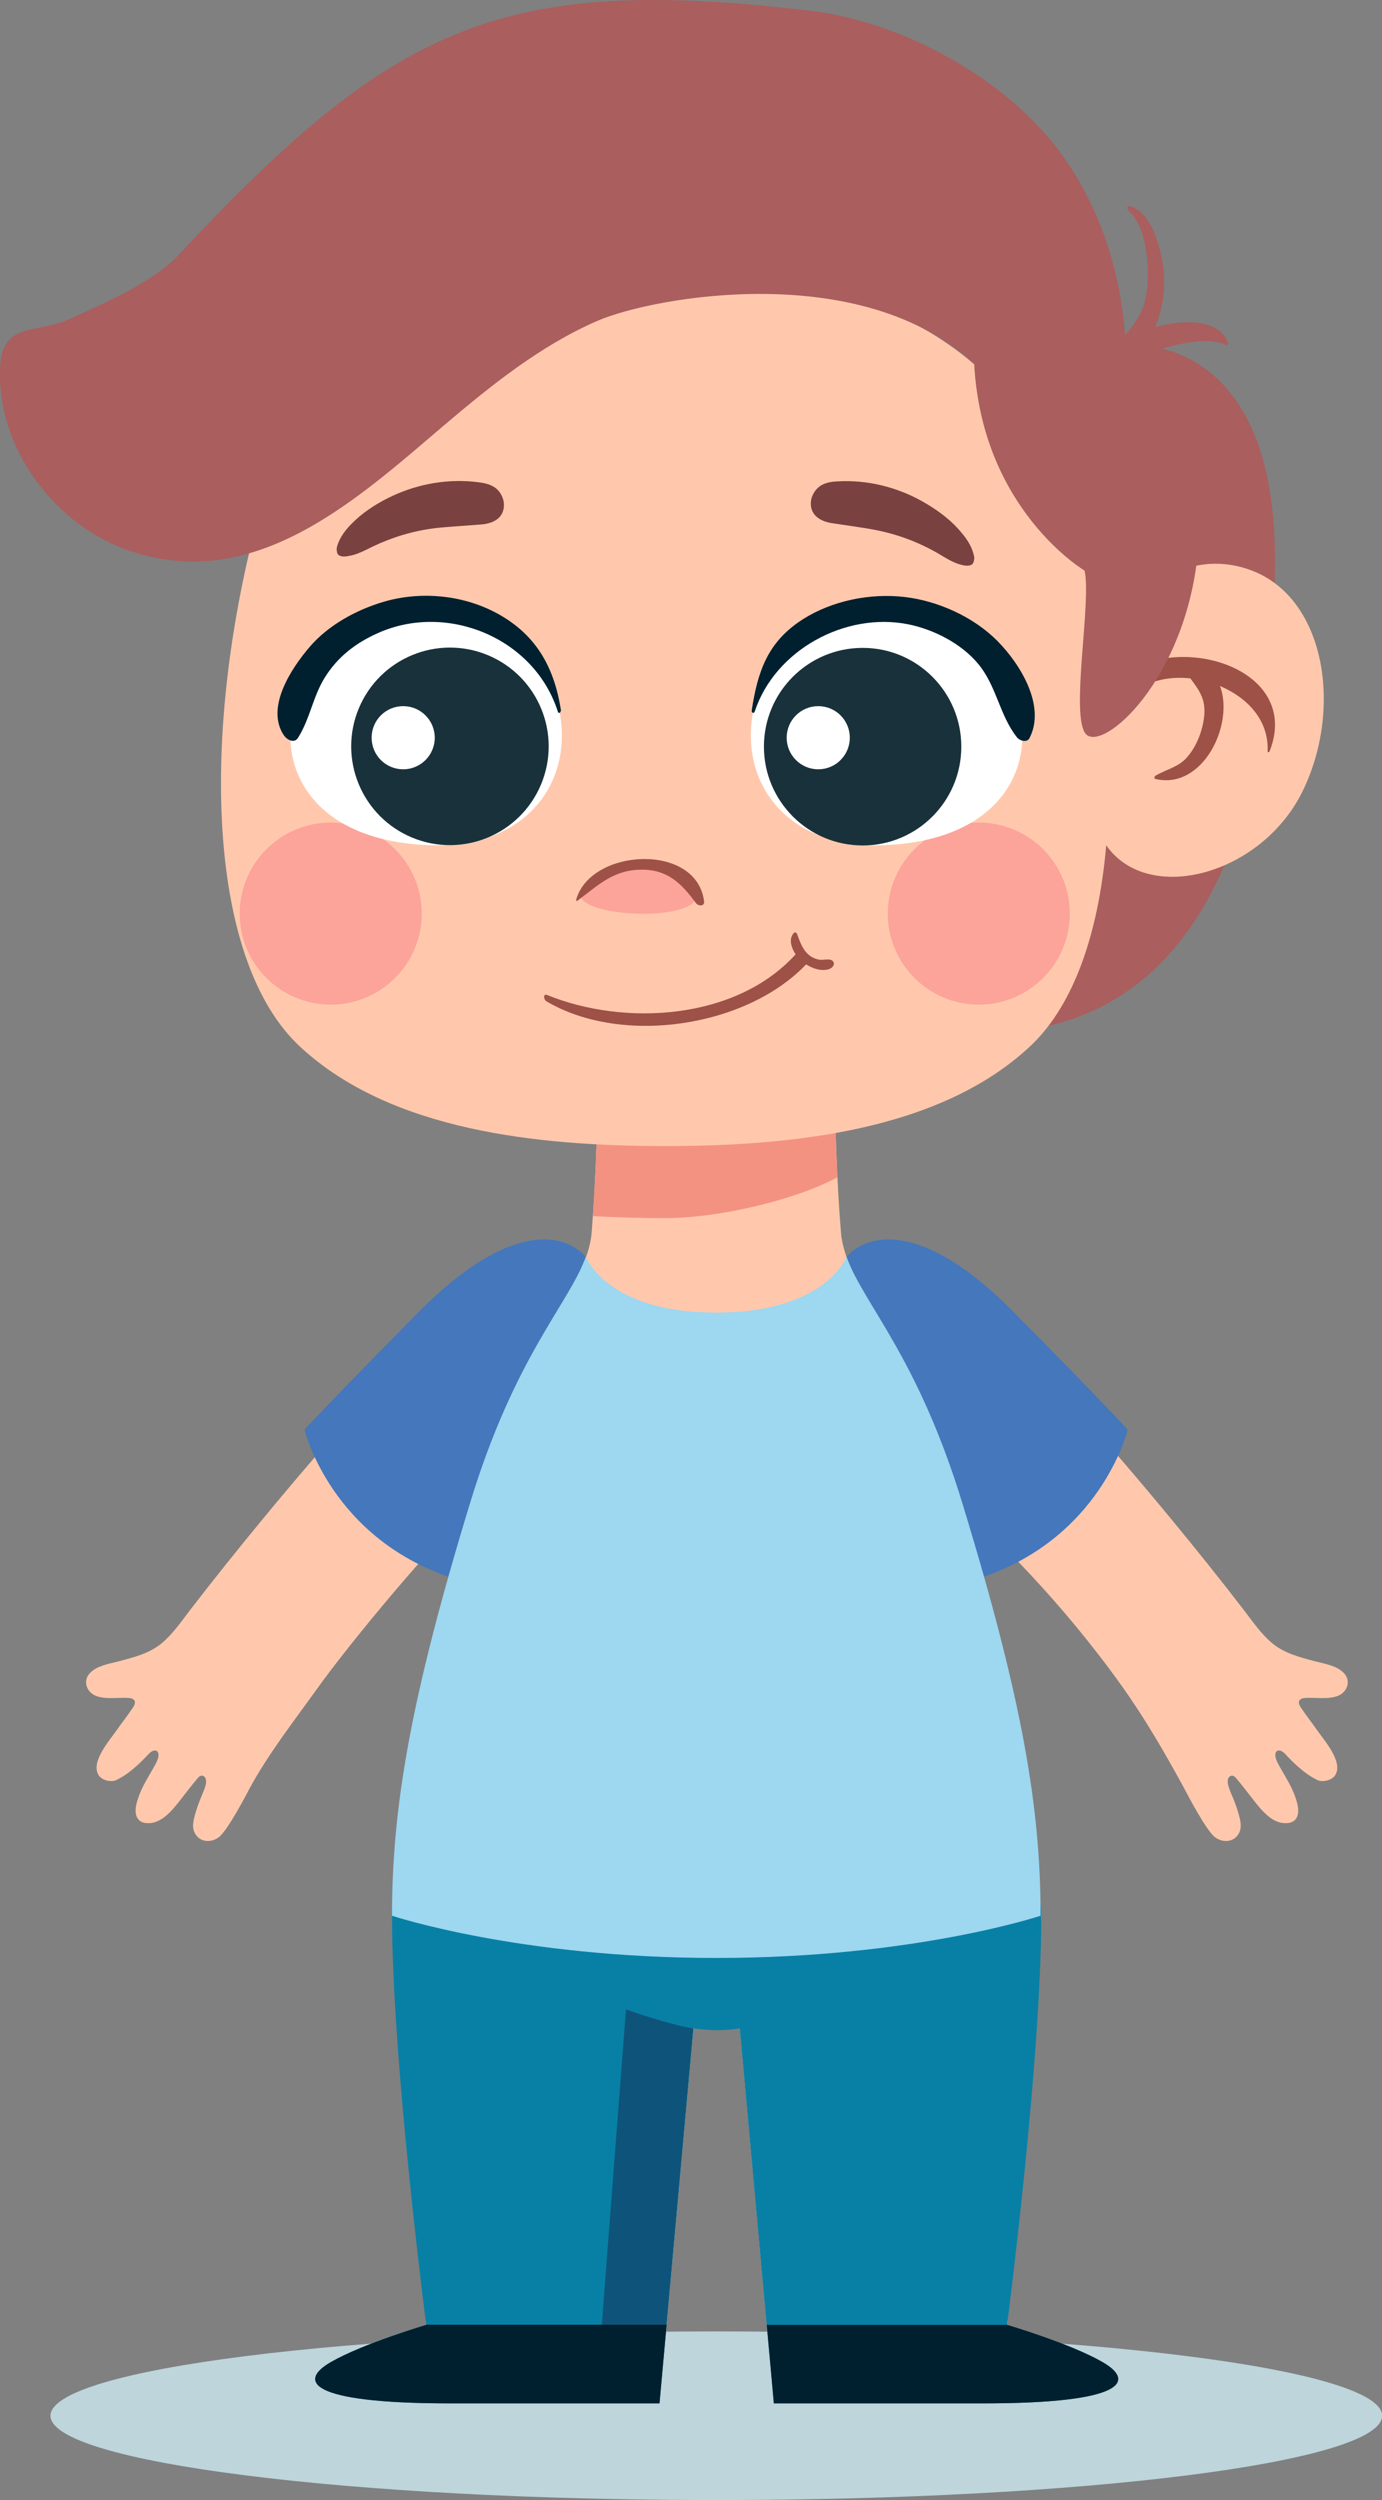 <svg width="105.09" height="190.05" viewBox="0 0 105.09 190.05" xmlns="http://www.w3.org/2000/svg" xmlns:xlink="http://www.w3.org/1999/xlink" xml:space="preserve" overflow="hidden"><rect x="0" y="0" width="105.09" height="190.05" fill="#808080" stroke="none"/><defs></defs><g id="XMLID_1_"><path d="M3.84 183.64C3.84 180.1 26.51 177.23 54.47 177.23 82.43 177.23 105.1 180.1 105.1 183.64 105.1 187.18 82.43 190.05 54.47 190.05 26.5 190.05 3.84 187.18 3.84 183.64Z" id="XMLID_52_" fill="#BDD5DB"/><g id="XMLID_2_"><path d="M73.19 114.27C69.2 101.22 64.31 98.05 63.95 93.7 63.61 89.64 63.52 85.09 63.52 85.09L45.42 85.09C45.42 85.09 45.32 89.64 44.99 93.7 44.63 98.05 39.73 101.22 35.75 114.27 31.15 129.32 29.82 145.63 29.82 145.63 29.82 145.63 39.44 148.84 54.48 148.84 69.52 148.84 79.14 145.63 79.14 145.63 79.14 145.63 77.78 129.32 73.19 114.27Z" id="XMLID_51_" fill="#FFC8AC"/><path d="M85.86 26.25C85.86 26.25 97.08 25.1 96.95 42.85 96.8 63.27 90.98 75.35 79.73 77.98 68.47 80.6 85.86 26.25 85.86 26.25Z" id="XMLID_50_" fill="#AA5E5E"/><g id="XMLID_48_"><path d="M85.79 15.99C87.23 17.2 87.41 20.4 87.22 22.03 87.03 23.74 86.31 24.59 85.22 25.88 84.67 26.53 84.61 26.44 84.34 27.21 84.22 27.55 84.73 27.79 84.99 27.7 88.04 26.66 88.92 22.55 88.37 19.77 88.1 18.4 87.45 16.03 85.86 15.66 85.69 15.62 85.71 15.92 85.79 15.99L85.79 15.99Z" id="XMLID_49_" fill="#AA5E5E"/></g><path d="M93.37 26.05C92.46 23.34 86.58 24.7 85.28 26.21 85.08 26.44 84.73 26.91 84.84 27.24 85.2 28.35 87.27 26.9 87.67 26.75 89.01 26.24 91.86 25.5 93.23 26.24 93.34 26.3 93.4 26.14 93.37 26.05Z" id="XMLID_47_" fill="#AA5E5E"/><path d="M44.61 95.98C41.72 94.72 36.72 96.38 27.63 106.56 25.01 109.5 22.45 112.48 19.95 115.51 18.08 117.78 16.24 120.07 14.45 122.4 13.79 123.26 13.17 124.17 12.34 124.88 11.41 125.68 10.19 125.98 9.03 126.29 8.3 126.48 7.4 126.61 6.85 127.17 6.28 127.75 6.56 128.62 7.28 128.91 8.06 129.22 9.03 129.01 9.85 129.08 9.99 129.09 10.12 129.14 10.21 129.25 10.34 129.42 10.2 129.66 10.12 129.79 9.57 130.6 9.23 131.01 8.9 131.49 8.37 132.26 6.84 133.95 7.51 134.96 7.77 135.36 8.48 135.49 8.84 135.32 9.41 135.04 9.93 134.66 10.4 134.23 10.64 134.02 10.87 133.79 11.09 133.56 11.27 133.37 11.52 133.04 11.82 133.07 12.07 133.1 12.07 133.41 12.03 133.6 11.98 133.81 11.88 134.01 11.78 134.19 11.39 134.9 10.93 135.6 10.63 136.35 10.49 136.72 10.35 137.09 10.32 137.49 10.29 137.8 10.34 138.13 10.56 138.35 10.72 138.51 10.94 138.58 11.17 138.59 11.67 138.63 12.15 138.41 12.54 138.1 13.03 137.71 13.41 137.22 13.79 136.73 14.19 136.22 14.58 135.71 15 135.21 15.09 135.1 15.19 134.99 15.33 134.98 15.48 134.97 15.61 135.1 15.65 135.24 15.69 135.38 15.67 135.54 15.64 135.68 15.55 136.07 15.37 136.4 15.23 136.77 15.08 137.15 14.94 137.54 14.83 137.94 14.71 138.37 14.6 138.84 14.77 139.25 15.08 140.01 15.97 140.16 16.64 139.66 17.3 139.17 18.75 136.39 18.98 135.95 20.42 133.3 22.29 130.92 24.05 128.46 26.82 124.58 33.28 116.92 35.8 114.68L44.61 95.98Z" id="XMLID_46_" fill="#FFC8AC"/><path d="M64.43 95.98C67.32 94.72 72.32 96.38 81.41 106.56 84.03 109.5 86.59 112.48 89.09 115.51 90.96 117.78 92.8 120.07 94.59 122.4 95.25 123.26 95.87 124.17 96.7 124.88 97.63 125.68 98.85 125.98 100 126.29 100.73 126.48 101.63 126.61 102.18 127.17 102.75 127.75 102.47 128.62 101.75 128.91 100.97 129.22 100 129.01 99.18 129.08 99.04 129.09 98.91 129.14 98.82 129.25 98.69 129.42 98.83 129.66 98.91 129.79 99.46 130.6 99.8 131.01 100.13 131.49 100.66 132.26 102.19 133.95 101.52 134.96 101.26 135.36 100.55 135.49 100.19 135.32 99.61 135.04 99.1 134.66 98.63 134.23 98.39 134.02 98.16 133.79 97.94 133.56 97.76 133.37 97.51 133.04 97.21 133.07 96.96 133.1 96.96 133.41 97 133.6 97.05 133.81 97.15 134.01 97.25 134.19 97.64 134.9 98.1 135.6 98.4 136.35 98.54 136.72 98.68 137.09 98.71 137.49 98.74 137.8 98.69 138.13 98.47 138.35 98.31 138.51 98.09 138.58 97.86 138.59 97.36 138.63 96.87 138.41 96.49 138.1 96 137.71 95.61 137.22 95.24 136.73 94.84 136.22 94.45 135.71 94.03 135.21 93.94 135.1 93.84 134.99 93.7 134.98 93.55 134.97 93.42 135.1 93.38 135.24 93.34 135.38 93.36 135.54 93.39 135.68 93.48 136.07 93.65 136.4 93.8 136.77 93.95 137.15 94.09 137.54 94.2 137.94 94.32 138.37 94.43 138.84 94.26 139.25 93.95 140.01 93.06 140.16 92.39 139.66 91.73 139.17 90.28 136.39 90.05 135.95 88.61 133.3 87.08 130.66 85.33 128.2 80.66 121.66 75.76 116.92 73.23 114.68L64.43 95.98Z" id="XMLID_45_" fill="#FFC8AC"/><path d="M63.56 85.08 45.42 85.08C45.42 85.08 45.34 88.75 45.08 92.45 46.94 92.55 48.78 92.6 50.56 92.6 54.83 92.6 60.69 91.13 63.67 89.5 63.51 86.16 63.56 85.08 63.56 85.08Z" id="XMLID_44_" fill="#F49282"/><path d="M29.81 145.62 32.41 176.73C32.41 176.73 27.61 178.15 25.16 179.56 22.7 180.97 23.3 182.7 34.24 182.7 45.18 182.7 50.15 182.7 50.15 182.7L53.51 145.62 29.81 145.62Z" id="XMLID_43_" fill="#FFC8AC"/><path d="M79.19 145.62 76.59 176.73C76.59 176.73 81.38 178.15 83.84 179.56 86.3 180.97 85.7 182.7 74.76 182.7 63.82 182.7 58.85 182.7 58.85 182.7L55.49 145.62 79.19 145.62Z" id="XMLID_42_" fill="#FFC8AC"/><path d="M29.81 145.62C29.81 156.74 32.41 176.73 32.41 176.73 32.41 176.73 27.61 178.15 25.16 179.56 22.7 180.97 23.3 182.7 34.24 182.7 45.18 182.7 50.15 182.7 50.15 182.7L53.51 145.62C53.5 145.62 29.81 134.5 29.81 145.62Z" id="XMLID_41_" fill="#0880A5"/><path d="M52.72 154.19C50.77 153.89 47.6 152.75 47.6 152.75L45.76 176.73 50.68 176.73 52.72 154.19Z" id="XMLID_40_" fill="#0E547A"/><path d="M79.18 145.62C79.18 156.74 76.58 176.73 76.58 176.73 76.58 176.73 81.38 178.15 83.83 179.56 86.29 180.97 85.69 182.7 74.75 182.7 63.81 182.7 58.84 182.7 58.84 182.7L55.48 145.62C55.49 145.62 79.18 134.5 79.18 145.62Z" id="XMLID_39_" fill="#0880A5"/><path d="M51.38 147.62 57.66 147.62 57.66 153.9C55.57 154.47 53.47 154.47 51.38 153.9L51.38 147.62Z" id="XMLID_38_" fill="#0880A5"/><path d="M58.85 182.7C58.85 182.7 63.81 182.7 74.76 182.7 85.71 182.7 86.3 180.97 83.84 179.56 81.38 178.14 76.59 176.73 76.59 176.73L58.31 176.73 58.85 182.7Z" id="XMLID_37_" fill="#002030"/><path d="M32.41 176.73C32.41 176.73 27.61 178.15 25.16 179.56 22.7 180.97 23.3 182.7 34.24 182.7 45.18 182.7 50.15 182.7 50.15 182.7L50.69 176.72 32.41 176.72Z" id="XMLID_36_" fill="#002030"/><path d="M44.55 95.55C42.83 93.6 38.57 92.94 31.88 99.7 25.19 106.46 23.16 108.68 23.16 108.68 23.16 108.68 25.15 117.09 34.73 120.07L44.55 95.55Z" id="XMLID_35_" fill="#4477BB"/><path d="M64.37 95.55C66.09 93.6 70.36 92.94 77.04 99.7 83.73 106.46 85.75 108.68 85.75 108.68 85.75 108.68 83.76 117.09 74.18 120.07L64.37 95.55Z" id="XMLID_34_" fill="#4477BB"/><path d="M50.56 87.12C60.19 87.12 71.44 85.97 78.32 79.55 85.2 73.13 85.89 56.61 81.76 40.32 77.63 24.03 61.8 20.36 50.56 20.36 39.32 20.36 23.49 24.03 19.36 40.32 15.23 56.61 15.92 73.13 22.8 79.55 29.69 85.97 40.93 87.12 50.56 87.12Z" id="XMLID_33_" fill="#FFC8AC"/><path d="M82.48 43.38C82.48 43.38 74.69 38.78 74.08 27.69 65.59 19.69 49.7 22.54 45.43 24.39 41.1 26.27 37.35 29.29 33.78 32.32 27.12 37.99 19.44 45.06 9.97 41.91 4.14 39.97-0.27 34.05 0.01 27.9 0.17 24.43 2.8 25.38 5.2 24.29 7.9 23.06 11.59 21.5 13.58 19.38 30.01 1.78 38.27-1.97 61.78 0.84 68.37 1.63 76.98 5.93 81.35 12.63 87.28 21.73 86.52 33.62 82.48 43.38Z" id="XMLID_32_" fill="#AA5E5E"/><path d="M18.23 69.45C18.23 65.63 21.33 62.53 25.15 62.53 28.97 62.53 32.07 65.63 32.07 69.45 32.07 73.27 28.97 76.37 25.15 76.37 21.33 76.37 18.23 73.27 18.23 69.45Z" id="XMLID_31_" fill="#FCA39A"/><path d="M67.51 69.45C67.51 65.63 70.61 62.53 74.43 62.53 78.25 62.53 81.35 65.63 81.35 69.45 81.35 73.27 78.25 76.37 74.43 76.37 70.61 76.37 67.51 73.27 67.51 69.45Z" id="XMLID_30_" fill="#FCA39A"/><path d="M48.91 65.75C46.39 65.67 44.12 67.26 44.13 68.01 44.16 69.76 53.08 70.12 52.99 68.01 52.93 66.83 51.07 65.82 48.91 65.75Z" id="XMLID_29_" fill="#FCA39A"/><g id="XMLID_27_"><path d="M43.9 68.48C45.48 67.3 46.63 66.12 48.79 66.11 50.78 66.1 51.83 67.17 52.92 68.65 53.11 68.9 53.59 68.91 53.54 68.52 52.99 64.05 44.97 64.46 43.82 68.36 43.8 68.4 43.83 68.54 43.9 68.48L43.9 68.48Z" id="XMLID_28_" fill="#9E5147"/></g><g id="XMLID_25_"><path d="M41.54 76.11C47.34 79.55 56.93 78.07 61.44 73.16 61.92 72.64 60.88 72.13 60.45 72.6 55.91 77.55 47.5 78.03 41.61 75.64 41.29 75.5 41.33 75.98 41.54 76.11L41.54 76.11Z" id="XMLID_26_" fill="#9E5147"/></g><g id="XMLID_23_"><path d="M60.37 70.92C59.81 71.5 60.38 72.53 60.85 72.96 61.38 73.46 62.31 73.92 63.05 73.67 63.3 73.58 63.57 73.28 63.3 73.03 63.08 72.84 62.55 73.01 62.27 72.95 61.23 72.73 60.93 71.87 60.61 71 60.56 70.89 60.45 70.84 60.37 70.92L60.37 70.92Z" id="XMLID_24_" fill="#9E5147"/></g><g id="XMLID_17_"><path d="M67.16 46.29C63.83 46.28 58.93 48.28 57.52 53.06 55.8 58.88 59.37 64.53 67.16 64.25 75.52 63.95 78.48 58.98 77.59 54.37 76.63 49.44 73 46.31 67.16 46.29Z" id="XMLID_22_" fill="#FFFFFF"/><g id="XMLID_20_"><path d="M57.39 54.09C58.94 49.4 64.3 46.5 69.07 47.46 71 47.85 73.08 48.91 74.36 50.44 75.79 52.14 75.99 54.35 77.33 56.05 77.54 56.32 78.1 56.48 78.29 56.1 79.54 53.66 77.59 50.49 75.85 48.73 74.04 46.9 71.32 45.67 68.77 45.38 66.17 45.08 63.28 45.66 61.06 47.07 58.39 48.77 57.62 51 57.16 54.02 57.15 54.18 57.32 54.28 57.39 54.09L57.39 54.09Z" id="XMLID_21_" fill="#002030"/></g><path d="M58.09 56.76C58.09 52.61 61.45 49.25 65.6 49.25 69.74 49.25 73.1 52.61 73.1 56.76 73.1 60.91 69.74 64.27 65.6 64.27 61.45 64.27 58.09 60.9 58.09 56.76Z" id="XMLID_19_" fill="#19313A"/><path d="M59.82 56.08C59.82 54.76 60.89 53.68 62.22 53.68 63.55 53.68 64.62 54.75 64.62 56.08 64.62 57.41 63.55 58.48 62.22 58.48 60.89 58.48 59.82 57.4 59.82 56.08Z" id="XMLID_18_" fill="#FFFFFF"/></g><g id="XMLID_11_"><path d="M32.66 46.29C35.99 46.28 40.89 48.28 42.3 53.06 44.02 58.88 40.45 64.53 32.66 64.25 24.3 63.95 21.34 58.98 22.23 54.37 23.2 49.44 26.83 46.31 32.66 46.29Z" id="XMLID_16_" fill="#FFFFFF"/><g id="XMLID_14_"><path d="M42.65 53.95C42.15 50.82 40.86 48.38 38.02 46.75 35.38 45.23 32.03 44.89 29.13 45.76 27.08 46.37 24.98 47.52 23.57 49.15 22.15 50.8 20.18 53.78 21.58 55.89 21.81 56.23 22.37 56.55 22.66 56.09 23.56 54.67 23.79 52.99 24.67 51.55 25.66 49.94 27.04 48.88 28.75 48.12 34.01 45.77 40.64 48.5 42.42 54.1 42.51 54.33 42.68 54.1 42.65 53.95L42.65 53.95Z" id="XMLID_15_" fill="#002030"/></g><ellipse cx="34.24" cy="56.76" rx="7.51" ry="7.51" id="XMLID_13_" fill="#19313A" transform="matrix(0.384 -0.923 0.923 0.384 -31.323 66.544)"/><path d="M33.06 56.08C33.06 54.76 31.99 53.68 30.66 53.68 29.33 53.68 28.26 54.75 28.26 56.08 28.26 57.41 29.33 58.48 30.66 58.48 31.99 58.48 33.06 57.4 33.06 56.08Z" id="XMLID_12_" fill="#FFFFFF"/></g><g id="XMLID_9_"><path d="M74.02 42.76C74.07 42.6 74.11 42.44 74.07 42.28 73.89 41.44 73.42 40.82 72.85 40.19 72.08 39.34 71.12 38.67 70.13 38.11 68.19 37.02 65.95 36.47 63.73 36.59 63.31 36.61 62.88 36.66 62.51 36.86 62.03 37.12 61.7 37.63 61.66 38.17 61.59 39.17 62.39 39.64 63.27 39.77 63.94 39.87 64.61 39.97 65.27 40.07 65.76 40.14 66.25 40.22 66.73 40.32 68.35 40.65 69.92 41.25 71.35 42.08 71.94 42.43 72.53 42.82 73.2 42.96 73.44 43.02 73.91 43.06 74.02 42.76Z" id="XMLID_10_" fill="#7A4141"/></g><g id="XMLID_7_"><path d="M25.64 42.03C25.6 41.87 25.58 41.71 25.63 41.54 25.88 40.72 26.39 40.13 27.01 39.55 27.84 38.77 28.85 38.16 29.88 37.68 31.9 36.75 34.18 36.37 36.38 36.66 36.8 36.71 37.22 36.8 37.57 37.02 38.03 37.31 38.32 37.85 38.32 38.39 38.32 39.4 37.48 39.8 36.59 39.87 35.92 39.92 35.24 39.97 34.57 40.02 34.08 40.06 33.58 40.09 33.09 40.15 31.45 40.35 29.84 40.83 28.34 41.55 27.72 41.85 27.11 42.19 26.43 42.28 26.19 42.33 25.73 42.34 25.64 42.03Z" id="XMLID_8_" fill="#7A4141"/></g><path d="M83.61 49.73C84.72 46.19 89.59 41.22 95.21 43.38 100.83 45.54 102.13 53.98 99 60.25 95.86 66.52 87.31 68.82 84.12 64.26L83.61 49.73Z" id="XMLID_6_" fill="#FFC8AC"/><path d="M83.29 54.15C83.22 54.36 83.51 54.81 83.75 54.64 84.81 53.94 85.57 52.93 86.67 52.3 87.87 51.62 89.19 51.43 90.52 51.57 91.14 52.43 91.7 53.09 91.57 54.41 91.46 55.55 90.97 56.82 90.18 57.66 89.56 58.32 88.62 58.52 87.86 58.97 87.8 59 87.74 59.19 87.84 59.21 91.46 60.09 93.88 55.06 92.77 52.15 94.81 53.01 96.5 54.72 96.39 57.11 96.39 57.22 96.5 57.2 96.54 57.12 99.51 49.62 85.64 46.99 83.29 54.15Z" id="XMLID_5_" fill="#9E5147"/><path d="M90.97 43C89.68 52.31 83.51 57.43 82.48 55.68 81.46 53.93 82.98 45.85 82.48 43.38L90.97 43" id="XMLID_4_" fill="#AA5E5E"/><path d="M73.18 114.27C69.77 103.12 65.7 99.18 64.37 95.55L64.37 95.55C64.34 95.63 62.72 99.78 54.46 99.78 46.21 99.78 44.59 95.64 44.55 95.55 43.21 99.18 39.14 103.11 35.74 114.27 31.14 129.32 29.81 137.58 29.81 145.63 29.81 145.63 39.43 148.84 54.47 148.84 69.51 148.84 79.13 145.63 79.13 145.63 79.12 137.43 77.78 129.32 73.18 114.27Z" id="XMLID_3_" fill="#9DD7F0"/></g></g></svg>